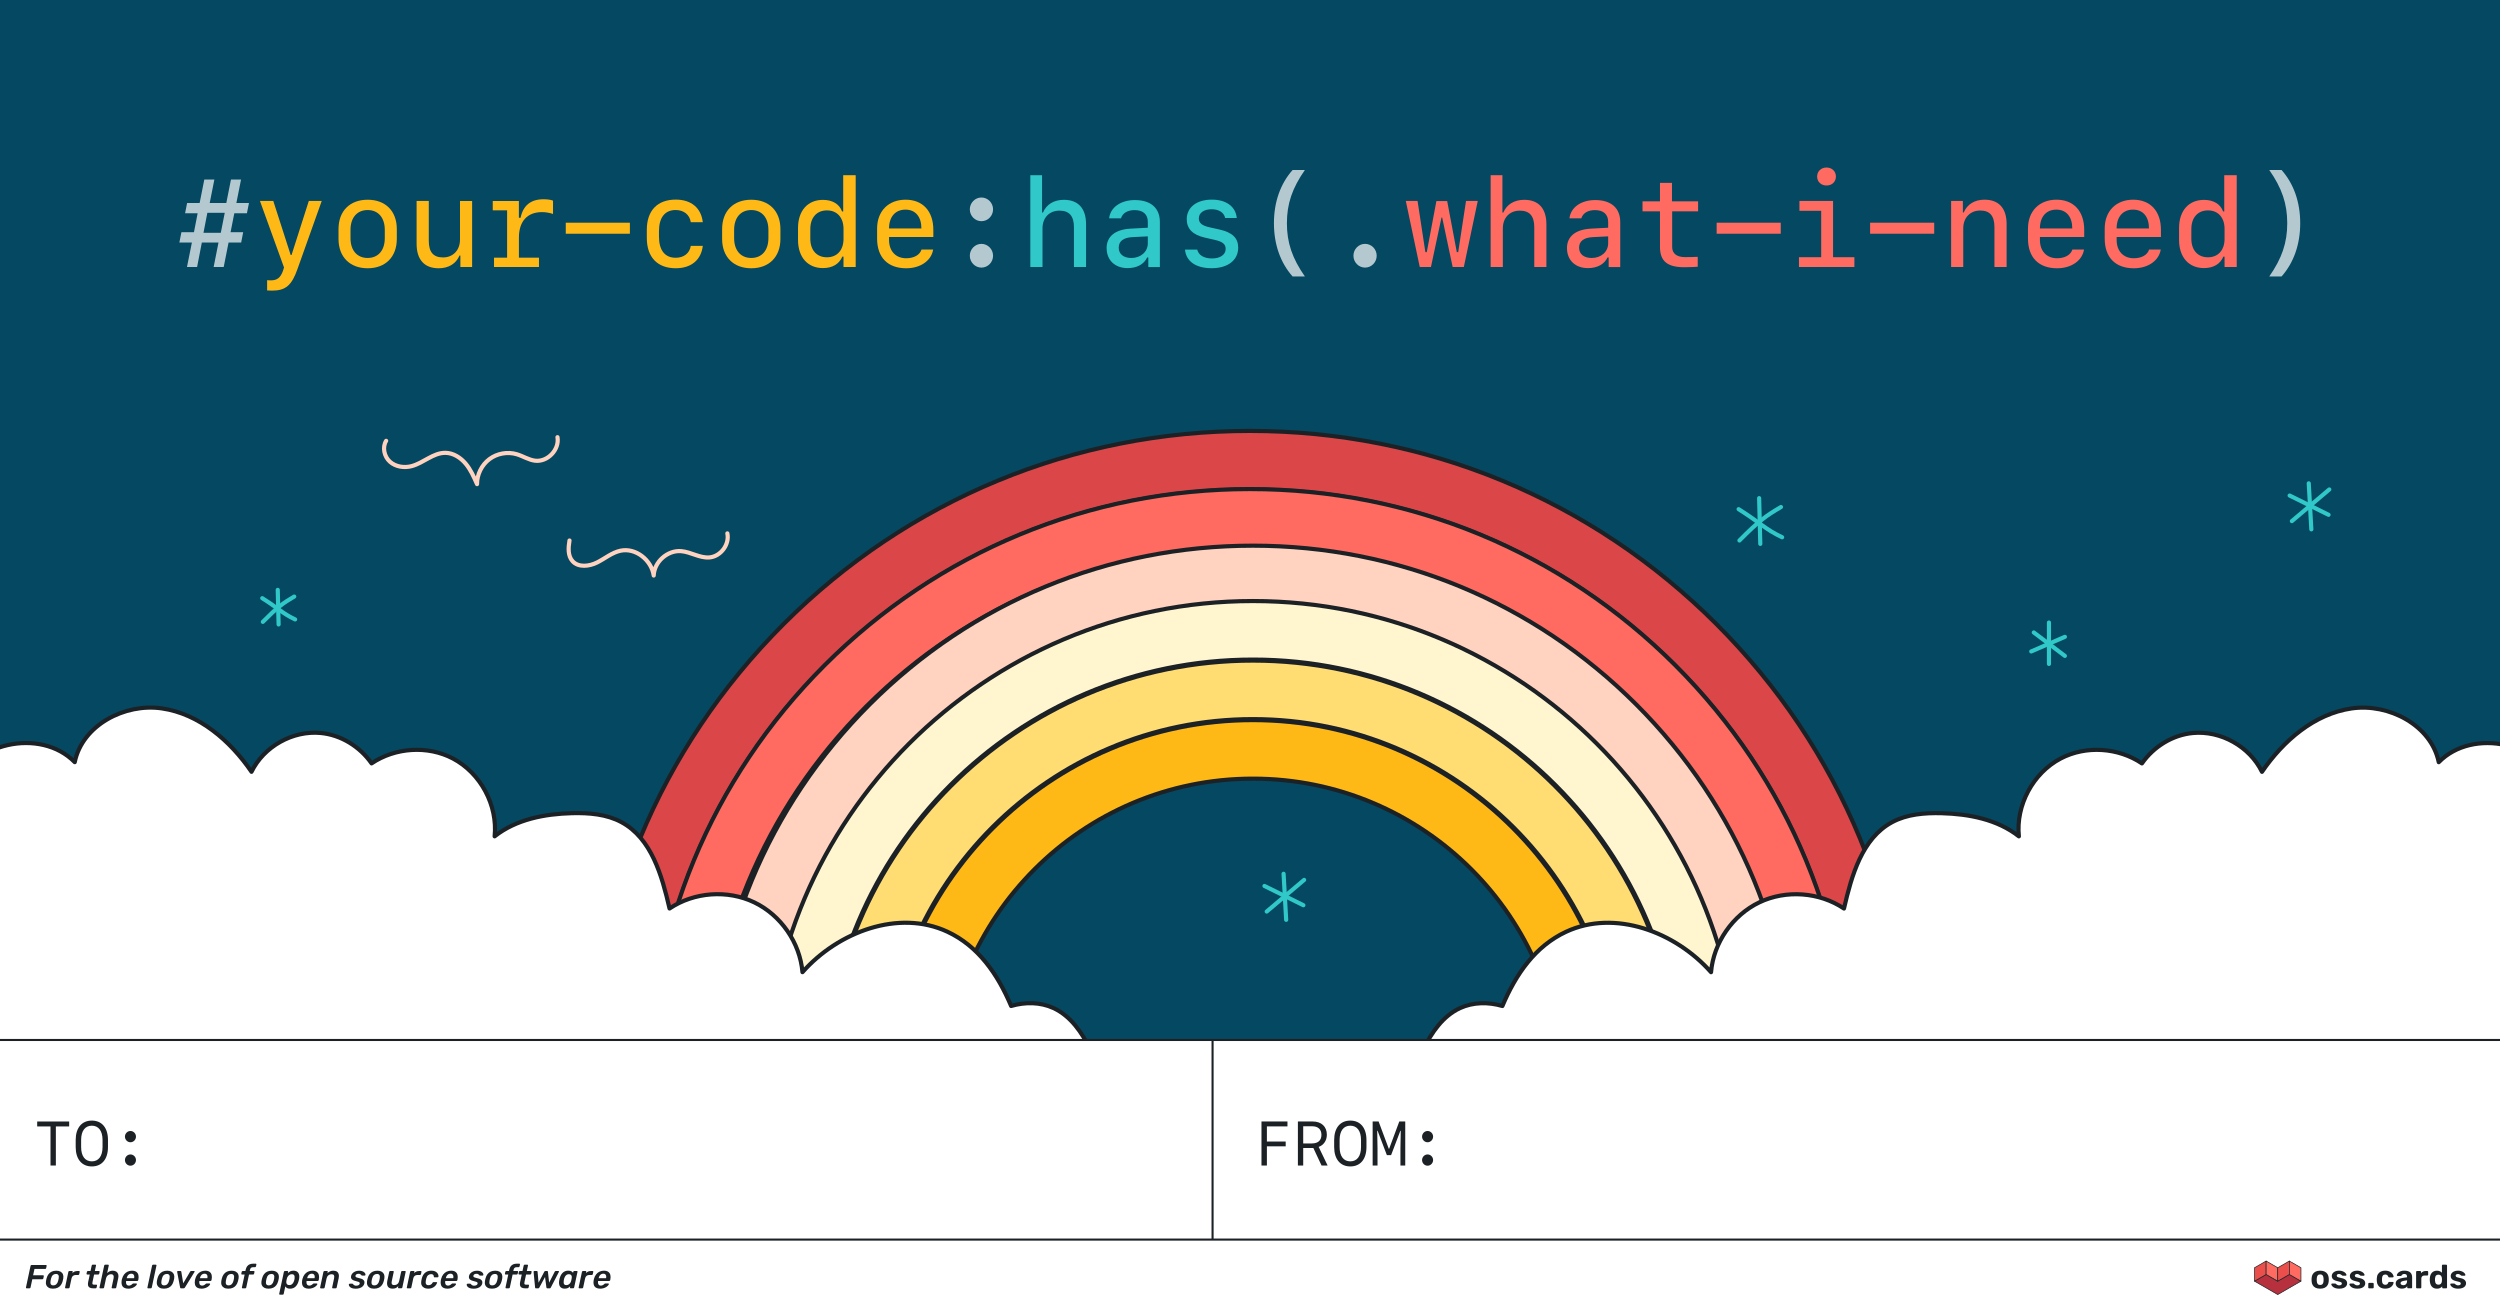 <?xml version="1.0" encoding="UTF-8"?><svg xmlns="http://www.w3.org/2000/svg" xmlns:xlink="http://www.w3.org/1999/xlink" viewBox="0 0 1200 630"><rect x="0" y="0" width="1200" height="630" fill="#333333" stroke="none"/><defs><clipPath id="e"><rect width="1200" height="572.27" fill="none"/></clipPath></defs><g id="b"><rect width="1200" height="498.72" fill="#054861"/></g><g id="d"><g clip-path="url(#e)"><path d="M916.64,523.48h-28.1c0-77.07-30.01-149.53-84.51-204.03-54.5-54.5-126.96-84.51-204.03-84.51s-149.53,30.01-204.03,84.51c-54.5,54.5-84.51,126.96-84.51,204.03h-28.1c0-84.58,32.94-164.09,92.74-223.9,59.8-59.8,139.32-92.74,223.9-92.74s164.09,32.94,223.9,92.74c59.8,59.8,92.74,139.32,92.74,223.9Z" fill="#db4648" stroke="#1c2126" stroke-miterlimit="10" stroke-width="2"/><path d="M888.73,523.48h-28.1c0-69.62-27.11-135.07-76.34-184.29-49.23-49.23-114.68-76.34-184.3-76.34s-135.07,27.11-184.3,76.34c-49.23,49.23-76.34,114.68-76.34,184.29h-28.1c0-77.12,30.03-149.63,84.57-204.16,54.53-54.53,127.04-84.57,204.16-84.57s149.63,30.03,204.16,84.57c54.53,54.53,84.57,127.04,84.57,204.16Z" fill="#ff6b60" stroke="#1c2126" stroke-miterlimit="10" stroke-width="2"/><path d="M861.56,522.08h-28.1c0-127.96-104.1-232.06-232.06-232.06s-232.06,104.1-232.06,232.06h-28.1c0-69.49,27.06-134.82,76.2-183.96,49.14-49.14,114.47-76.2,183.96-76.2s134.82,27.06,183.96,76.2c49.14,49.14,76.2,114.47,76.2,183.96Z" fill="#ffd3bf" stroke="#1c2126" stroke-miterlimit="10" stroke-width="2"/><path d="M834.98,522.08h-28.1c0-113.3-92.18-205.48-205.48-205.48s-205.48,92.18-205.48,205.48h-28.1c0-128.8,104.78-233.58,233.58-233.58s233.58,104.78,233.58,233.58Z" fill="#fff6d0" stroke="#1c2126" stroke-miterlimit="10" stroke-width="2"/><path d="M806.41,522.08h-28.1c0-97.55-79.36-176.9-176.91-176.9s-176.9,79.36-176.9,176.9h-28.1c0-113.04,91.96-205,205-205s205.01,91.96,205.01,205Z" fill="#ffdd73" stroke="#1c2126" stroke-miterlimit="10" stroke-width="2"/><path d="M777.83,522.08h-28.1c0-81.79-66.54-148.33-148.33-148.33s-148.33,66.54-148.33,148.33h-28.1c0-97.28,79.14-176.43,176.43-176.43s176.43,79.14,176.43,176.43Z" fill="#ffb916" stroke="#1c2126" stroke-miterlimit="10" stroke-width="2"/><path d="M-26.4,585.39c23.62-.92,47.24-1.92,70.87-2.16,25.46-.25,50.92-.04,76.38-.1,51.04-.11,102.09-.48,153.12-1.69,50.8-1.21,101.58-3.26,152.28-6.77,24.86-1.72,49.59-3.54,74.33-6.65,6.19-.78,12.39-1.55,18.6-2.26,3.15-10.47,5.48-21.15,6.65-32.05.72-6.73.94-13.79-1.73-20.01-1.14-2.65-2.65-4.91-4.47-6.86,1.28-.98,2.51-2,3.7-3.09-3.96-8.13-9.44-16.1-17.66-19.88-6.31-2.91-13.63-2.95-20.33-1-6.49-15.33-15.77-28.72-30.56-35.63-23.4-10.92-52.48.05-69.59,19.4-1.21-14.16-10.35-27.38-23.17-33.52-12.82-6.14-28.85-4.97-40.64,2.96-3.67-15.91-8.7-33.69-23.07-41.44-7.17-3.87-15.63-4.52-23.78-4.32-13.13.34-26.79,2.97-37.1,11.11,1.53-14.92-6.77-30.39-20.05-37.36-12.13-6.37-27.71-5.28-39.02,2.35-5.59-8.01-14.64-13.67-24.4-14.59-13.45-1.28-27.3,6.49-33.23,18.63-10.21-14.91-25.11-27.81-43-30.43s-38.24,8.1-41.85,25.8c-16.44-16.79-49.83-9.38-57.62,12.8-2.41,6.86-2.61,14.28-2.78,21.55l-1.24,52.35c-1.05,44.3-2.1,88.61-2.62,132.92.66-.03,1.33-.05,1.99-.08Z" fill="#fff" stroke="#1c2126" stroke-linejoin="round" stroke-width="2"/><path d="M185.35,211.6c-1.93,3.13-.94,7.55,1.8,10.01,2.74,2.46,6.82,3.07,10.38,2.15,5.7-1.48,10.41-6.49,16.3-6.4,3.77.05,7.24,2.29,9.67,5.17,2.43,2.89,3.97,6.4,5.48,9.85-.04-4.62,2.23-9.2,5.92-11.98,3.69-2.78,8.73-3.68,13.16-2.36,2.98.89,5.69,2.71,8.78,3.1,5.99.74,11.79-5.35,10.75-11.29" fill="none" stroke="#ffd3bf" stroke-linecap="round" stroke-linejoin="round" stroke-width="2"/><path d="M273.36,259.44c-.58,3.41-.86,7.32,1.44,9.9,2.82,3.16,7.99,2.55,11.78.66s7.16-4.8,11.31-5.67c7.27-1.53,14.88,4.56,15.89,11.92.24-6.56,6.62-12.23,13.16-11.7,4.63.38,8.88,3.37,13.51,3.02,5.44-.4,9.81-6.21,8.68-11.55" fill="none" stroke="#ffd3bf" stroke-linecap="round" stroke-linejoin="round" stroke-width="2"/><path d="M844.39,239.11c.23,9.09.32,12.86.55,21.95" fill="none" stroke="#30c8c9" stroke-linecap="round" stroke-linejoin="round" stroke-width="2"/><path d="M854.86,243.37c-7.11,4.16-10.65,6.65-19.93,16.07" fill="none" stroke="#30c8c9" stroke-linecap="round" stroke-linejoin="round" stroke-width="2"/><path d="M834.54,244.4c10.2,6.4,12.93,9.77,20.88,13.48" fill="none" stroke="#30c8c9" stroke-linecap="round" stroke-linejoin="round" stroke-width="2"/><path d="M983.5,298.82v19.87" fill="none" stroke="#30c8c9" stroke-linecap="round" stroke-linejoin="round" stroke-width="2"/><path d="M976.22,303.58c4.97,3.75,9.95,7.5,14.92,11.25" fill="none" stroke="#30c8c9" stroke-linecap="round" stroke-linejoin="round" stroke-width="2"/><path d="M975,312.69c5.38-2.34,10.77-4.67,16.15-7.01" fill="none" stroke="#30c8c9" stroke-linecap="round" stroke-linejoin="round" stroke-width="2"/><path d="M1118.06,234.94l-17.96,15.19" fill="none" stroke="#30c8c9" stroke-linecap="round" stroke-linejoin="round" stroke-width="2"/><path d="M1108.2,232l1.24,22.09" fill="none" stroke="#30c8c9" stroke-linecap="round" stroke-linejoin="round" stroke-width="2"/><path d="M1099.03,237.86c6.22,3.08,12.45,6.16,18.67,9.24" fill="none" stroke="#30c8c9" stroke-linecap="round" stroke-linejoin="round" stroke-width="2"/><path d="M625.98,422.35c-5.99,5.06-11.98,10.13-17.96,15.19" fill="none" stroke="#30c8c9" stroke-linecap="round" stroke-linejoin="round" stroke-width="2"/><path d="M616.12,419.42c.41,7.36.82,14.73,1.24,22.09" fill="none" stroke="#30c8c9" stroke-linecap="round" stroke-linejoin="round" stroke-width="2"/><path d="M606.95,425.27c6.22,3.08,12.45,6.16,18.67,9.24" fill="none" stroke="#30c8c9" stroke-linecap="round" stroke-linejoin="round" stroke-width="2"/><path d="M691.39,578.1h543.37c-.54-41.85-1.53-83.71-2.52-125.55l-1.24-52.35c-.17-7.27-.37-14.69-2.78-21.55-7.79-22.18-41.18-29.59-57.62-12.8-3.61-17.71-23.97-28.42-41.85-25.8-17.88,2.61-32.79,15.51-43,30.43-5.92-12.14-19.78-19.91-33.22-18.63-9.76.93-18.81,6.58-24.4,14.59-11.31-7.64-26.89-8.73-39.02-2.35-13.28,6.98-21.58,22.44-20.05,37.36-10.32-8.13-23.97-10.77-37.1-11.11-8.15-.21-16.61.45-23.78,4.32-14.37,7.75-19.41,25.53-23.07,41.44-11.79-7.93-27.82-9.1-40.64-2.96-12.82,6.14-21.96,19.36-23.17,33.52-17.1-19.35-46.18-30.32-69.59-19.4-14.79,6.9-24.07,20.3-30.56,35.63-6.7-1.96-14.03-1.91-20.33,1-8.21,3.78-13.69,11.75-17.66,19.88,1.18,1.09,2.42,2.12,3.7,3.09-1.81,1.95-3.33,4.21-4.47,6.86-2.67,6.22-2.45,13.27-1.73,20.01,1.62,15.21,5.53,30,10.75,44.39Z" fill="#fff" stroke="#1c2126" stroke-linejoin="round" stroke-width="2"/><path d="M133.32,283.14c.17,6.87.24,9.72.41,16.59" fill="none" stroke="#30c8c9" stroke-linecap="round" stroke-linejoin="round" stroke-width="2"/><path d="M141.23,286.35c-5.37,3.14-8.05,5.03-15.06,12.14" fill="none" stroke="#30c8c9" stroke-linecap="round" stroke-linejoin="round" stroke-width="2"/><path d="M125.88,287.13c7.71,4.83,9.77,7.38,15.78,10.18" fill="none" stroke="#30c8c9" stroke-linecap="round" stroke-linejoin="round" stroke-width="2"/></g><path d="M128.22,139.41v-4.92c.32.06,1.28.09,1.74.09,3.05,0,4.71-1.28,5.88-4.62l.49-1.57-11.55-31.93h6.4l8.35,25.94h.41l8.29-25.94h6.2l-11.63,32.66c-2.76,7.88-5.73,10.38-12.19,10.38-.9,0-2.01-.06-2.38-.09Z" fill="#ffb916"/><path d="M162.49,114.72v-4.8c0-8.61,5.44-14.05,13.99-14.05s13.99,5.44,13.99,14.05v4.8c0,8.58-5.44,14.05-13.99,14.05s-13.99-5.47-13.99-14.05ZM168.24,110.33v3.98c0,5.88,3.17,9.51,8.23,9.51s8.23-3.64,8.23-9.51v-3.98c0-5.87-3.17-9.51-8.23-9.51s-8.23,3.64-8.23,9.51Z" fill="#ffb916"/><path d="M226.62,128.16h-5.64v-5.5h-.41c-1.66,3.9-5.24,6.11-9.98,6.11-6.89,0-10.62-4.13-10.62-11.75v-20.56h5.85v19.14c0,5.41,2.18,7.97,6.86,7.97s8.12-3.4,8.12-8.52v-18.58h5.82v31.7Z" fill="#ffb916"/><path d="M249.87,104.54c1.25-5.96,4.94-8.9,11.02-8.9,1.8,0,3.52.23,4.56.67v6.4c-1.42-.52-3.49-.9-5.23-.9-7.15,0-11.14,4.45-11.14,12.22v9.66h9.63v4.48h-21.58v-4.48h6.28v-22.74h-6.89v-4.48h12.54v8.08h.81Z" fill="#ffb916"/><path d="M271.57,112.19v-5.29h30.77v5.29h-30.77Z" fill="#ffb916"/><path d="M331.58,106.66c-.55-3.66-3.4-5.85-7.27-5.85-5.15,0-8,3.61-8,10.12v2.68c0,6.51,2.85,10.12,8,10.12,3.9,0,6.69-2.12,7.27-5.7h5.76c-.79,6.75-5.58,10.73-12.97,10.73-8.81,0-13.9-5.29-13.9-14.54v-3.9c0-9.25,5.09-14.51,13.9-14.51,7.39,0,12.19,3.98,12.97,10.85h-5.76Z" fill="#ffb916"/><path d="M346.62,114.72v-4.8c0-8.61,5.44-14.05,13.99-14.05s13.99,5.44,13.99,14.05v4.8c0,8.58-5.44,14.05-13.99,14.05s-13.99-5.47-13.99-14.05ZM352.38,110.33v3.98c0,5.88,3.17,9.51,8.23,9.51s8.23-3.64,8.23-9.51v-3.98c0-5.87-3.17-9.51-8.23-9.51s-8.23,3.64-8.23,9.51Z" fill="#ffb916"/><path d="M404.34,123.15c-1.51,3.58-4.77,5.53-9.34,5.53-7.3,0-11.95-5.21-11.95-13.49v-5.76c0-8.29,4.65-13.49,11.95-13.49,4.57,0,7.91,2.01,9.19,5.55h.55v-17.39h5.99v44.06h-5.85v-5h-.55ZM388.95,114.63c0,5.44,3.08,8.87,7.97,8.87s7.97-3.43,7.97-8.87v-4.74c0-5.47-3.08-8.9-7.97-8.9s-7.97,3.46-7.97,8.9v4.74Z" fill="#ffb916"/><path d="M447.91,119.78c-.84,5.32-6.08,8.99-12.91,8.99-8.9,0-13.99-5.23-13.99-14.25v-4.83c0-8.35,5.44-13.84,13.67-13.84s13.32,5.47,13.32,14.48v3.43h-21.26v1.42c0,5.35,3.23,8.78,8.23,8.78,3.75,0,6.57-1.6,7.36-4.19h5.58ZM426.74,109.66h15.53c0-5.64-2.85-9.04-7.65-9.04s-7.88,3.37-7.88,9.04Z" fill="#ffb916"/><path d="M494.55,84.1h5.64v17.92h.44c1.63-3.9,5.24-6.11,10.04-6.11,6.89,0,10.64,4.16,10.64,11.75v20.5h-5.82v-19.08c0-5.38-2.24-7.97-6.92-7.97-4.92,0-8.17,3.4-8.17,8.52v18.53h-5.85v-44.06Z" fill="#30c8c9"/><path d="M531.17,119.14c0-5.64,4.07-8.96,11.46-9.39l8.32-.44v-2.79c0-3.64-2.27-5.67-6.34-5.67-3.38,0-5.79,1.45-6.54,3.96h-5.7c.58-5.23,5.55-8.78,12.36-8.78,7.65,0,12.01,3.84,12.01,10.5v21.67h-5.55v-4.62h-.55c-1.51,3.26-4.92,5.12-9.39,5.12-6.05,0-10.06-3.81-10.06-9.54ZM550.95,116.79v-3.34l-7.53.38c-4.22.23-6.43,1.98-6.43,5.06s2.33,4.94,6.05,4.94c4.54,0,7.91-3,7.91-7.04Z" fill="#30c8c9"/><path d="M581.67,95.82c6.92,0,11.46,3.32,11.98,8.81h-5.58c-.52-2.59-3-4.19-6.49-4.19-3.72,0-6.14,1.75-6.14,4.36,0,2.27,1.54,3.52,5.23,4.33l4.6,1.02c6.25,1.4,9.07,4.07,9.07,8.73,0,6.02-4.97,9.86-12.71,9.86s-12.3-3.34-12.83-8.93h5.88c.64,2.7,3.26,4.25,7.1,4.25s6.54-1.77,6.54-4.54c0-2.33-1.43-3.52-5.27-4.39l-4.74-1.08c-5.79-1.31-8.67-4.22-8.67-8.84,0-5.67,4.74-9.39,12.01-9.39Z" fill="#30c8c9"/><path d="M702.65,128.16h-5.38l-5.03-23.76h-.32l-5.06,23.76h-5.38l-6.69-31.7h5.64l3.75,24.58h.67l4.62-24.52h5.18l4.62,24.52h.67l3.75-24.58h5.64l-6.69,31.7Z" fill="#ff6b60"/><path d="M715.52,84.1h5.64v17.92h.44c1.63-3.9,5.23-6.11,10.03-6.11,6.89,0,10.64,4.16,10.64,11.75v20.5h-5.82v-19.08c0-5.38-2.24-7.97-6.92-7.97-4.91,0-8.17,3.4-8.17,8.52v18.53h-5.85v-44.06Z" fill="#ff6b60"/><path d="M752.14,119.14c0-5.64,4.07-8.96,11.46-9.39l8.32-.44v-2.79c0-3.64-2.27-5.67-6.34-5.67-3.38,0-5.79,1.45-6.54,3.96h-5.7c.58-5.23,5.55-8.78,12.36-8.78,7.65,0,12.01,3.84,12.01,10.5v21.67h-5.55v-4.62h-.55c-1.51,3.26-4.92,5.12-9.39,5.12-6.05,0-10.06-3.81-10.06-9.54ZM771.92,116.79v-3.34l-7.53.38c-4.22.23-6.43,1.98-6.43,5.06s2.33,4.94,6.05,4.94c4.54,0,7.91-3,7.91-7.04Z" fill="#ff6b60"/><path d="M802.55,87.79v8.84h12.54v4.8h-12.45v17.13c0,3.14,2.18,4.86,6.22,4.86,1.48,0,5.35-.06,6.05-.15v4.77c-.64.12-5.24.23-6.46.23-8.12,0-11.66-2.91-11.66-9.71v-17.13h-8.38v-4.8h8.38v-8.84h5.76Z" fill="#ff6b60"/><path d="M823.99,112.19v-5.29h30.77v5.29h-30.77Z" fill="#ff6b60"/><path d="M863.5,128.16v-4.71h10.67v-22.28h-10.44v-4.71h16.14v26.99h10.24v4.71h-26.61ZM872.22,84.74c0-2.53,1.92-4.33,4.51-4.33s4.51,1.8,4.51,4.33-1.89,4.3-4.51,4.3-4.51-1.8-4.51-4.3Z" fill="#ff6b60"/><path d="M897.65,112.19v-5.29h30.77v5.29h-30.77Z" fill="#ff6b60"/><path d="M936.54,96.46h5.64v5.53h.41c1.66-3.93,5.23-6.14,9.97-6.14,6.89,0,10.62,4.13,10.62,11.75v20.56h-5.85v-19.11c0-5.44-2.18-8-6.86-8s-8.11,3.4-8.11,8.52v18.58h-5.82v-31.7Z" fill="#ff6b60"/><path d="M1000.33,119.78c-.84,5.32-6.08,8.99-12.91,8.99-8.9,0-13.99-5.23-13.99-14.25v-4.83c0-8.35,5.44-13.84,13.67-13.84s13.32,5.47,13.32,14.48v3.43h-21.26v1.42c0,5.35,3.23,8.78,8.23,8.78,3.75,0,6.57-1.6,7.36-4.19h5.58ZM979.16,109.66h15.53c0-5.64-2.85-9.04-7.65-9.04s-7.88,3.37-7.88,9.04Z" fill="#ff6b60"/><path d="M1037.16,119.78c-.84,5.32-6.08,8.99-12.91,8.99-8.9,0-13.99-5.23-13.99-14.25v-4.83c0-8.35,5.44-13.84,13.67-13.84s13.32,5.47,13.32,14.48v3.43h-21.26v1.42c0,5.35,3.23,8.78,8.23,8.78,3.75,0,6.57-1.6,7.36-4.19h5.58ZM1015.98,109.66h15.53c0-5.64-2.85-9.04-7.65-9.04s-7.88,3.37-7.88,9.04Z" fill="#ff6b60"/><path d="M1067.24,123.15c-1.51,3.58-4.77,5.53-9.34,5.53-7.3,0-11.95-5.21-11.95-13.49v-5.76c0-8.29,4.65-13.49,11.95-13.49,4.57,0,7.91,2.01,9.19,5.55h.55v-17.39h5.99v44.06h-5.85v-5h-.55ZM1051.85,114.63c0,5.44,3.08,8.87,7.97,8.87s7.97-3.43,7.97-8.87v-4.74c0-5.47-3.08-8.9-7.97-8.9s-7.97,3.46-7.97,8.9v4.74Z" fill="#ff6b60"/><g opacity=".7"><path d="M112.47,102.36l-1.8,9.1h6.05l-.96,4.97h-6.05l-2.33,11.72h-4.83l2.33-11.72h-8l-2.27,11.72h-4.86l2.36-11.72h-6.02l.99-4.97h6.02l1.77-9.1h-6.02l.96-4.92h6.02l2.24-11.28h4.83l-2.24,11.28h7.97l2.24-11.28h4.83l-2.24,11.28h6.05l-.99,4.92h-6.05ZM97.67,111.75h8.32l1.89-9.6h-8.35l-1.86,9.6Z" fill="#fff"/><path d="M465.51,100.5c0-3.14,2.53-5.7,5.58-5.7s5.58,2.56,5.58,5.7-2.5,5.67-5.58,5.67-5.58-2.56-5.58-5.67ZM465.51,122.75c0-3.14,2.53-5.7,5.58-5.7s5.58,2.56,5.58,5.7-2.5,5.7-5.58,5.7-5.58-2.59-5.58-5.7Z" fill="#fff"/><path d="M620.45,81.59h5.9c-6.11,8.75-8.64,16.26-8.64,25.56s2.53,16.81,8.64,25.56h-5.9c-5.88-6.63-8.96-15.44-8.96-25.56s3.08-18.93,8.96-25.56Z" fill="#fff"/><path d="M649.65,122.75c0-3.14,2.5-5.7,5.58-5.7s5.58,2.56,5.58,5.7-2.5,5.7-5.58,5.7-5.58-2.59-5.58-5.7Z" fill="#fff"/><path d="M1095.14,81.59c5.88,6.63,8.96,15.44,8.96,25.56s-3.08,18.93-8.96,25.56h-5.9c6.11-8.75,8.64-16.23,8.64-25.56s-2.53-16.81-8.64-25.56h5.9Z" fill="#fff"/></g><rect x="0" y="595" width="1200" height="35" fill="#fff"/><rect x="0" y="499.19" width="1200" height="95.81" fill="#fff"/><line x1="0" y1="499.19" x2="1200" y2="499.19" fill="none" stroke="#1c2126" stroke-miterlimit="10"/><line x1="0" y1="595" x2="1200" y2="595" fill="none" stroke="#1c2126" stroke-miterlimit="10"/><path d="M24.24,559.45v-18.76h-6.39v-2.37h15.35v2.37h-6.39v18.76h-2.58Z" fill="#1c2126"/><path d="M44.08,559.89c-4.8,0-7.75-3.46-7.75-9.3v-3.41c0-5.84,2.94-9.3,7.75-9.3s7.75,3.46,7.75,9.3v3.41c0,5.84-2.94,9.3-7.75,9.3ZM49.22,550.58v-3.38c0-4.41-1.93-6.87-5.14-6.87s-5.14,2.46-5.14,6.87v3.38c0,4.41,1.93,6.87,5.14,6.87s5.14-2.46,5.14-6.87Z" fill="#1c2126"/><path d="M59.97,545.58c0-1.48,1.2-2.71,2.65-2.71s2.65,1.23,2.65,2.71-1.2,2.71-2.65,2.71-2.65-1.23-2.65-2.71ZM59.97,556.83c0-1.48,1.2-2.7,2.65-2.7s2.65,1.22,2.65,2.7-1.2,2.71-2.65,2.71-2.65-1.22-2.65-2.71Z" fill="#1c2126"/><line x1="582.03" y1="498.72" x2="582.03" y2="595" fill="none" stroke="#1c2126" stroke-miterlimit="10"/><path d="M605.51,559.45v-21.14h12.47v2.37h-9.87v7.25h9.02v2.3h-9.02v9.21h-2.59Z" fill="#1c2126"/><path d="M625.54,551.03v8.42h-2.55v-21.14h7.09c4.19,0,6.81,2.43,6.81,6.36,0,2.77-1.54,5.04-3.94,5.83l4.31,8.95h-2.92l-3.94-8.42h-4.86ZM625.54,548.85h4.19c2.92,0,4.56-1.48,4.56-4.12s-1.61-4.12-4.44-4.12h-4.31v8.23Z" fill="#1c2126"/><path d="M648.15,559.89c-4.8,0-7.75-3.46-7.75-9.3v-3.41c0-5.84,2.94-9.3,7.75-9.3s7.75,3.46,7.75,9.3v3.41c0,5.84-2.94,9.3-7.75,9.3ZM653.29,550.58v-3.38c0-4.41-1.93-6.87-5.14-6.87s-5.14,2.46-5.14,6.87v3.38c0,4.41,1.93,6.87,5.14,6.87s5.14-2.46,5.14-6.87Z" fill="#1c2126"/><path d="M661.18,559.45h-2.31v-21.14h2.86l4.88,13.08h.19l4.86-13.08h2.86v21.14h-2.31v-8.1l.15-8.57h-.19l-4.45,11.7h-2.02l-4.45-11.7h-.19l.15,8.57v8.1Z" fill="#1c2126"/><path d="M682.59,545.58c0-1.48,1.2-2.71,2.65-2.71s2.65,1.23,2.65,2.71-1.2,2.71-2.65,2.71-2.65-1.23-2.65-2.71ZM682.59,556.83c0-1.48,1.2-2.7,2.65-2.7s2.65,1.22,2.65,2.7-1.2,2.71-2.65,2.71-2.65-1.22-2.65-2.71Z" fill="#1c2126"/><path d="M12.77,618.4c-.12,0-.21-.04-.26-.11-.06-.07-.08-.17-.06-.27l2.22-10.42c.02-.12.07-.21.16-.29.08-.07.19-.11.3-.11h6.95c.12,0,.2.04.26.11.05.07.07.17.05.29l-.24,1.12c-.02.12-.08.21-.16.28-.08.07-.19.1-.3.1h-5.14l-.66,3.04h4.82c.12,0,.2.04.26.11.05.07.07.17.05.29l-.22,1.12c-.02.11-.08.2-.17.27-.09.07-.19.11-.31.11h-4.82l-.85,3.97c-.02.11-.08.2-.16.27-.08.08-.19.11-.3.11h-1.41Z" fill="#1c2126"/><path d="M25.41,618.56c-.81,0-1.49-.15-2.02-.45s-.92-.72-1.15-1.26c-.23-.54-.29-1.18-.17-1.9.03-.19.08-.43.13-.7s.12-.51.17-.7c.19-.74.49-1.37.89-1.91.4-.54.91-.96,1.54-1.26.62-.3,1.36-.45,2.22-.45s1.49.15,2.02.45c.54.3.93.72,1.16,1.26.23.54.29,1.18.18,1.91-.04.19-.09.43-.14.7s-.11.51-.16.7c-.19.73-.48,1.36-.87,1.9-.39.54-.9.96-1.52,1.26s-1.38.45-2.26.45ZM25.57,616.98c.58,0,1.06-.18,1.46-.54.4-.36.69-.88.87-1.58.04-.16.09-.37.14-.62s.1-.46.13-.62c.12-.69.07-1.22-.14-1.58-.21-.36-.61-.54-1.18-.54s-1.05.18-1.46.54c-.41.36-.69.88-.86,1.58-.04.16-.09.37-.15.62s-.1.46-.12.62c-.12.69-.07,1.22.14,1.58s.6.54,1.18.54Z" fill="#1c2126"/><path d="M31.53,618.4c-.11,0-.19-.04-.25-.11-.06-.07-.08-.17-.06-.27l1.6-7.54c.02-.12.08-.21.17-.29.09-.07.19-.11.3-.11h1.3c.11,0,.19.04.25.11.06.08.08.17.06.29l-.14.66c.26-.34.58-.6.98-.78s.88-.27,1.44-.27h.78c.12,0,.2.04.26.11.05.08.07.17.05.27l-.24,1.15c-.02.11-.08.2-.17.27-.09.07-.19.11-.3.11h-1.25c-.51,0-.94.14-1.29.42-.35.28-.57.68-.68,1.19l-.94,4.4c-.02.11-.07.2-.16.27-.08.08-.19.11-.3.11h-1.39Z" fill="#1c2126"/><path d="M44.76,618.4c-.73,0-1.29-.11-1.7-.34-.4-.22-.67-.56-.78-1s-.11-.99.03-1.66l.79-3.63h-1.26c-.11,0-.19-.04-.25-.11-.06-.07-.08-.17-.06-.29l.19-.91c.02-.11.08-.2.17-.27.09-.07.2-.11.31-.11h1.25l.58-2.66c.02-.11.07-.2.16-.27.08-.07.18-.11.29-.11h1.3c.12,0,.21.04.26.11.06.08.08.17.06.27l-.58,2.66h2c.11,0,.19.04.25.11.06.08.08.17.06.27l-.19.91c-.02.12-.08.21-.17.29-.09.08-.19.11-.3.11h-2l-.74,3.47c-.06.29-.1.54-.1.74,0,.21.05.37.17.48.12.11.33.17.62.17h1.15c.12,0,.2.04.26.11.05.08.07.17.05.27l-.21.99c-.02.11-.08.2-.16.27-.09.08-.19.11-.3.11h-1.14Z" fill="#1c2126"/><path d="M48.07,618.4c-.11,0-.19-.04-.25-.11-.06-.07-.08-.17-.06-.27l2.26-10.59c.02-.11.08-.2.16-.27.08-.07.18-.11.29-.11h1.44c.11,0,.19.04.25.11.06.08.08.17.06.27l-.78,3.65c.34-.34.72-.62,1.14-.83.42-.21.93-.32,1.53-.32.69,0,1.26.15,1.7.44.44.29.75.71.92,1.24.17.53.18,1.17.02,1.92l-.96,4.5c-.02.11-.08.2-.16.27-.09.08-.19.11-.3.11h-1.44c-.11,0-.19-.04-.25-.11-.06-.07-.08-.17-.06-.27l.93-4.4c.14-.62.11-1.1-.08-1.46-.19-.35-.58-.53-1.17-.53-.36,0-.71.08-1.03.23-.33.16-.61.38-.84.68-.23.3-.4.66-.5,1.07l-.93,4.4c-.02.11-.08.2-.16.27-.09.08-.18.11-.29.11h-1.44Z" fill="#1c2126"/><path d="M61.51,618.56c-.78,0-1.43-.16-1.95-.46-.52-.31-.87-.76-1.07-1.34-.2-.59-.23-1.3-.09-2.13.02-.11.05-.24.08-.41.03-.17.06-.3.1-.39.21-.81.54-1.51.99-2.09.45-.58.99-1.03,1.64-1.34s1.36-.47,2.14-.47c.86,0,1.55.18,2.06.54.51.36.84.85,1.01,1.49s.16,1.37,0,2.2l-.08.34c-.02.11-.08.2-.17.27-.09.08-.19.11-.31.11h-5.31c-.01.06-.02.11-.03.13-.05.37-.05.72.02,1.03.06.31.21.57.42.76.22.19.51.29.87.29.3,0,.56-.04.79-.14.22-.09.41-.19.55-.31.14-.12.25-.21.33-.29.13-.13.22-.21.29-.23.06-.03.15-.04.27-.04h1.39c.1,0,.17.03.22.1.05.06.07.14.05.24-.05.17-.19.38-.4.62s-.5.49-.86.72c-.36.24-.79.43-1.29.58s-1.04.23-1.64.23ZM60.82,613.52h3.54l.02-.05c.1-.42.1-.78.02-1.1-.08-.31-.23-.56-.46-.74-.22-.18-.52-.26-.9-.26s-.71.09-1.02.26c-.3.18-.56.42-.76.74-.2.32-.35.68-.43,1.1l-.02.05Z" fill="#1c2126"/><path d="M71.06,618.4c-.11,0-.19-.04-.25-.11-.06-.07-.08-.17-.06-.27l2.26-10.59c.02-.11.08-.2.16-.27.08-.07.18-.11.29-.11h1.33c.12,0,.21.04.26.11.06.08.08.17.06.27l-2.26,10.59c-.02.11-.08.2-.16.27-.09.08-.19.11-.3.11h-1.33Z" fill="#1c2126"/><path d="M78.64,618.56c-.81,0-1.49-.15-2.02-.45-.54-.3-.92-.72-1.15-1.26-.23-.54-.29-1.18-.17-1.9.03-.19.08-.43.14-.7s.11-.51.17-.7c.19-.74.49-1.37.89-1.91.4-.54.91-.96,1.54-1.26.62-.3,1.36-.45,2.22-.45s1.49.15,2.02.45c.54.3.92.72,1.16,1.26.23.54.29,1.18.18,1.91-.04.19-.09.43-.14.7-.05.28-.11.51-.16.7-.19.73-.48,1.36-.87,1.9s-.9.96-1.52,1.26c-.62.3-1.38.45-2.26.45ZM78.8,616.98c.58,0,1.06-.18,1.46-.54s.69-.88.87-1.58c.04-.16.09-.37.14-.62.05-.26.1-.46.13-.62.12-.69.07-1.22-.14-1.58-.21-.36-.61-.54-1.18-.54s-1.05.18-1.46.54c-.41.36-.69.88-.86,1.58-.04.16-.09.37-.15.62s-.1.46-.12.62c-.12.69-.07,1.22.14,1.58.21.36.6.54,1.18.54Z" fill="#1c2126"/><path d="M86.92,618.4c-.16,0-.27-.04-.34-.12-.06-.08-.11-.17-.13-.28l-1.42-7.49c-.02-.14,0-.25.08-.32.08-.07.18-.11.3-.11h1.22c.12,0,.21.03.27.1.06.06.11.15.13.27l.91,5.55,3.33-5.62c.03-.06.09-.13.17-.2s.18-.1.31-.1h1.39c.13,0,.22.05.26.14.05.1.03.21-.06.35l-4.56,7.42c-.08.11-.16.2-.25.28-.09.08-.22.12-.38.12h-1.25Z" fill="#1c2126"/><path d="M96.66,618.56c-.78,0-1.43-.16-1.94-.46-.52-.31-.88-.76-1.07-1.34-.2-.59-.23-1.3-.09-2.13.02-.11.05-.24.08-.41.03-.17.06-.3.1-.39.21-.81.54-1.51.99-2.09.45-.58.99-1.03,1.64-1.34s1.36-.47,2.14-.47c.86,0,1.55.18,2.06.54.51.36.84.85,1.01,1.49.17.63.16,1.37,0,2.2l-.08.34c-.02.11-.08.2-.17.27-.09.08-.2.11-.31.11h-5.31c-.01.06-.02.11-.03.13-.05.37-.05.72.02,1.03.06.31.21.57.42.76.22.19.51.29.87.29.3,0,.56-.04.78-.14.22-.09.41-.19.55-.31.14-.12.25-.21.33-.29.13-.13.22-.21.29-.23.06-.03.15-.04.27-.04h1.39c.1,0,.17.03.22.1.05.06.07.14.05.24-.05.17-.19.38-.4.62-.21.25-.5.49-.87.72-.36.24-.79.43-1.29.58s-1.04.23-1.64.23ZM95.97,613.52h3.54l.02-.05c.1-.42.1-.78.02-1.1-.08-.31-.23-.56-.46-.74-.22-.18-.52-.26-.9-.26s-.71.09-1.02.26-.56.42-.76.74c-.2.32-.35.68-.43,1.1l-.02.05Z" fill="#1c2126"/><path d="M109.56,618.56c-.81,0-1.49-.15-2.02-.45s-.92-.72-1.15-1.26c-.23-.54-.29-1.18-.17-1.9.03-.19.08-.43.13-.7s.12-.51.17-.7c.19-.74.49-1.37.89-1.91.4-.54.91-.96,1.54-1.26.62-.3,1.36-.45,2.22-.45s1.49.15,2.02.45c.54.3.93.72,1.16,1.26.23.54.29,1.18.18,1.91-.04.19-.09.43-.14.7s-.11.51-.16.7c-.19.73-.48,1.36-.87,1.9-.39.54-.9.96-1.52,1.26s-1.38.45-2.26.45ZM109.72,616.98c.58,0,1.06-.18,1.46-.54.4-.36.69-.88.87-1.58.04-.16.09-.37.14-.62s.1-.46.13-.62c.12-.69.07-1.22-.14-1.58-.21-.36-.61-.54-1.18-.54s-1.05.18-1.46.54c-.41.36-.69.88-.86,1.58-.04.16-.09.37-.15.62s-.1.46-.12.62c-.12.69-.07,1.22.14,1.58s.6.54,1.18.54Z" fill="#1c2126"/><path d="M116.42,618.4c-.12,0-.21-.04-.26-.11-.06-.07-.08-.17-.06-.27l1.33-6.24h-1.29c-.11,0-.19-.04-.25-.11-.06-.07-.08-.17-.06-.29l.19-.91c.02-.11.08-.2.17-.27.09-.07.19-.11.31-.11h1.3l.13-.66c.15-.64.38-1.17.69-1.59.31-.42.7-.74,1.18-.95.48-.21,1.04-.32,1.68-.32h1.28c.12,0,.2.04.26.11.05.07.07.17.05.27l-.19.91c-.02.12-.08.21-.17.29s-.19.11-.3.11h-.96c-.43,0-.76.11-.99.32-.23.21-.39.52-.46.93l-.13.58h1.98c.12,0,.2.04.26.11.05.08.07.17.05.27l-.19.91c-.02.12-.08.21-.16.29-.09.08-.19.11-.3.11h-1.98l-1.34,6.24c-.02.11-.07.2-.16.27-.08.08-.18.11-.29.11h-1.3Z" fill="#1c2126"/><path d="M128.85,618.56c-.81,0-1.48-.15-2.02-.45s-.92-.72-1.15-1.26c-.23-.54-.29-1.18-.17-1.9.03-.19.08-.43.14-.7s.11-.51.17-.7c.19-.74.49-1.37.89-1.91.4-.54.91-.96,1.54-1.26.62-.3,1.36-.45,2.22-.45s1.49.15,2.02.45c.54.3.92.72,1.16,1.26.23.54.29,1.18.18,1.91-.04.19-.09.43-.14.7s-.11.51-.16.7c-.19.73-.48,1.36-.87,1.9-.39.54-.9.96-1.52,1.26s-1.38.45-2.26.45ZM129.01,616.98c.58,0,1.06-.18,1.46-.54.4-.36.69-.88.87-1.58.04-.16.09-.37.14-.62.05-.26.1-.46.13-.62.12-.69.07-1.22-.14-1.58-.21-.36-.61-.54-1.18-.54s-1.05.18-1.46.54c-.41.36-.69.88-.86,1.58-.04.16-.09.37-.15.62s-.1.46-.12.62c-.12.69-.07,1.22.14,1.58s.6.54,1.18.54Z" fill="#1c2126"/><path d="M134.32,621.44c-.11,0-.19-.04-.25-.11-.06-.07-.08-.17-.06-.27l2.26-10.59c.02-.11.08-.2.16-.27.09-.07.18-.11.29-.11h1.28c.11,0,.19.04.25.11.06.08.08.17.06.27l-.14.64c.33-.34.7-.62,1.1-.85.4-.22.93-.34,1.58-.34.55,0,1.03.09,1.42.28.39.19.7.45.92.79.22.34.37.74.44,1.21s.06.97-.04,1.53c-.02.18-.05.35-.09.51s-.08.34-.14.53c-.13.52-.31,1.02-.54,1.48-.24.46-.52.87-.86,1.22s-.73.62-1.18.81-.96.29-1.53.29c-.6,0-1.09-.1-1.47-.31-.38-.21-.66-.48-.83-.82l-.78,3.63c-.02.11-.08.2-.16.27-.09.08-.19.11-.3.11h-1.36ZM138.88,616.85c.43,0,.79-.1,1.09-.3.3-.2.55-.46.74-.78.2-.33.35-.67.47-1.05.05-.16.1-.32.13-.48.03-.16.06-.32.08-.48.05-.38.06-.74.02-1.06-.04-.32-.16-.58-.36-.78-.2-.2-.51-.3-.94-.3-.45,0-.83.1-1.16.3s-.59.46-.8.78c-.21.32-.36.64-.44.97-.05.19-.1.39-.14.61-.04.21-.08.42-.11.62-.05.32-.05.63,0,.92.06.29.2.54.43.73.23.19.56.29.98.29Z" fill="#1c2126"/><path d="M148.13,618.56c-.78,0-1.43-.16-1.95-.46-.52-.31-.87-.76-1.07-1.34-.2-.59-.23-1.3-.09-2.13.02-.11.05-.24.08-.41.03-.17.06-.3.1-.39.21-.81.54-1.51.99-2.09.45-.58.99-1.03,1.64-1.34s1.36-.47,2.14-.47c.86,0,1.55.18,2.06.54.51.36.84.85,1.01,1.49s.16,1.37,0,2.2l-.08.34c-.02.11-.08.2-.17.27-.09.08-.19.11-.31.11h-5.31c-.01.06-.02.11-.03.13-.05.37-.05.72.02,1.03.06.31.21.57.42.76.22.19.51.29.87.29.3,0,.56-.04.79-.14.22-.09.41-.19.55-.31.14-.12.25-.21.33-.29.13-.13.22-.21.29-.23.06-.03.15-.04.27-.04h1.39c.1,0,.17.03.22.1.05.06.07.14.05.24-.05.17-.19.38-.4.62s-.5.49-.86.72c-.36.24-.79.43-1.29.58s-1.04.23-1.64.23ZM147.44,613.52h3.54l.02-.05c.1-.42.1-.78.02-1.1-.08-.31-.23-.56-.46-.74-.22-.18-.52-.26-.9-.26s-.71.09-1.02.26c-.3.18-.56.42-.76.74-.2.32-.35.68-.43,1.1l-.02.05Z" fill="#1c2126"/><path d="M153.96,618.4c-.11,0-.19-.04-.25-.11-.06-.07-.08-.17-.06-.27l1.6-7.55c.02-.11.08-.2.17-.27.09-.07.19-.11.3-.11h1.31c.11,0,.19.04.24.11.05.08.07.17.05.27l-.14.66c.34-.34.74-.63,1.21-.86s.99-.34,1.58-.34c.73,0,1.31.15,1.74.44.44.29.73.71.87,1.24.14.53.14,1.17-.02,1.92l-.96,4.5c-.02.11-.07.2-.16.27-.09.08-.19.11-.3.11h-1.41c-.11,0-.19-.04-.25-.11-.06-.07-.08-.17-.06-.27l.93-4.4c.14-.65.12-1.14-.04-1.48s-.56-.5-1.18-.5-1.12.18-1.54.53c-.42.35-.7.84-.84,1.46l-.93,4.4c-.02.11-.08.2-.16.27-.09.08-.18.11-.29.11h-1.41Z" fill="#1c2126"/><path d="M170.61,618.56c-.64,0-1.17-.08-1.59-.22-.42-.15-.75-.34-.99-.56s-.41-.45-.5-.67c-.09-.22-.12-.41-.1-.56.02-.12.08-.21.17-.28.09-.07.18-.1.28-.1h1.26s.08,0,.11.02c.03.01.06.04.1.1.12.12.24.24.37.37.13.13.29.24.49.33s.46.14.78.14c.42,0,.78-.08,1.1-.25.31-.17.5-.4.57-.71.04-.22.02-.41-.08-.54-.1-.14-.29-.26-.59-.38-.3-.11-.74-.23-1.33-.36-.58-.14-1.04-.31-1.38-.53-.35-.21-.58-.48-.71-.8-.12-.32-.13-.69-.04-1.12.08-.42.29-.81.62-1.19.33-.38.77-.69,1.32-.94.55-.25,1.19-.37,1.93-.37.58,0,1.06.07,1.46.22.4.14.72.32.96.54.24.21.41.43.5.65.1.22.13.41.1.57-.01.12-.06.21-.15.28-.09.07-.18.1-.28.1h-1.17c-.05,0-.1-.01-.14-.03-.04-.02-.08-.05-.1-.08-.11-.11-.22-.22-.33-.34-.11-.12-.26-.23-.43-.31-.18-.08-.42-.13-.74-.13-.41,0-.73.09-.98.26s-.41.4-.47.66c-.03.18-.01.34.06.47.07.13.25.26.54.38s.73.24,1.31.37c.69.13,1.22.32,1.59.57.37.25.61.54.72.86.11.33.13.69.04,1.08-.1.48-.33.91-.7,1.3-.37.38-.85.69-1.45.9-.6.22-1.3.33-2.11.33Z" fill="#1c2126"/><path d="M179.52,618.56c-.81,0-1.49-.15-2.02-.45-.54-.3-.92-.72-1.15-1.26-.23-.54-.29-1.18-.17-1.9.03-.19.08-.43.14-.7s.11-.51.17-.7c.19-.74.49-1.37.89-1.91.4-.54.91-.96,1.54-1.26.62-.3,1.36-.45,2.22-.45s1.49.15,2.02.45c.54.3.92.72,1.16,1.26.23.54.29,1.18.18,1.91-.04.19-.09.43-.14.7-.05.28-.11.51-.16.7-.19.73-.48,1.36-.87,1.9s-.9.96-1.52,1.26c-.62.3-1.38.45-2.26.45ZM179.68,616.98c.58,0,1.06-.18,1.46-.54s.69-.88.87-1.58c.04-.16.09-.37.14-.62.05-.26.1-.46.13-.62.12-.69.07-1.22-.14-1.58-.21-.36-.61-.54-1.18-.54s-1.05.18-1.46.54c-.41.36-.69.88-.86,1.58-.04.16-.09.37-.15.62s-.1.46-.12.62c-.12.69-.07,1.22.14,1.58.21.36.6.54,1.18.54Z" fill="#1c2126"/><path d="M188.45,618.56c-.69,0-1.26-.15-1.7-.44-.44-.29-.73-.71-.87-1.25-.14-.54-.14-1.18,0-1.91l.96-4.5c.02-.11.08-.2.17-.27.09-.07.19-.11.29-.11h1.41c.11,0,.19.04.24.11.05.08.07.17.05.27l-.93,4.4c-.1.44-.13.8-.09,1.1.04.29.16.52.36.66.2.15.52.22.94.22.58,0,1.08-.18,1.5-.53.43-.35.7-.84.83-1.46l.94-4.4c.02-.11.08-.2.17-.27.09-.07.19-.11.3-.11h1.39c.12,0,.2.04.26.11.05.08.07.17.05.27l-1.6,7.55c-.02.11-.07.2-.16.27-.08.08-.19.11-.3.11h-1.3c-.11,0-.19-.04-.25-.11-.06-.07-.08-.17-.06-.27l.13-.66c-.23.25-.47.46-.72.64-.25.18-.53.32-.85.42-.32.1-.71.14-1.18.14Z" fill="#1c2126"/><path d="M195.57,618.4c-.11,0-.19-.04-.25-.11-.06-.07-.08-.17-.06-.27l1.6-7.54c.02-.12.08-.21.17-.29.09-.07.19-.11.3-.11h1.3c.11,0,.19.04.25.11.06.08.08.17.06.29l-.14.66c.26-.34.58-.6.98-.78.39-.18.87-.27,1.44-.27h.78c.12,0,.2.04.26.11.05.08.07.17.05.27l-.24,1.15c-.02.11-.08.2-.17.27-.09.07-.19.11-.3.11h-1.25c-.51,0-.94.14-1.29.42-.35.28-.57.68-.68,1.19l-.94,4.4c-.02.11-.08.2-.16.27-.09.08-.19.11-.3.11h-1.39Z" fill="#1c2126"/><path d="M205.46,618.56c-.71,0-1.34-.14-1.88-.43-.54-.29-.94-.71-1.19-1.26-.26-.55-.31-1.21-.18-1.99.03-.16.07-.37.13-.63.05-.26.1-.48.14-.65.29-1.16.82-2.07,1.6-2.71s1.77-.97,2.98-.97c.67,0,1.23.1,1.69.29.45.19.81.44,1.07.74.26.3.44.61.54.93.1.32.14.61.1.86,0,.12-.06.21-.14.28s-.17.1-.28.1h-1.46c-.11,0-.19-.03-.25-.08-.06-.05-.09-.13-.1-.24,0-.43-.11-.74-.34-.93-.23-.19-.56-.29-.98-.29-.52,0-.99.17-1.4.5-.41.34-.71.87-.89,1.59-.04.19-.09.39-.13.59-.04.2-.08.38-.11.53-.12.74-.06,1.27.16,1.6.22.33.6.5,1.12.5.42,0,.79-.09,1.12-.26.33-.18.61-.48.83-.9.06-.12.13-.2.2-.25.07-.05.16-.07.26-.07h1.44c.11,0,.19.04.25.1s.07.16.04.28c-.07.24-.21.51-.41.82s-.47.62-.81.92c-.34.3-.77.54-1.29.74s-1.13.29-1.85.29Z" fill="#1c2126"/><path d="M214.69,618.56c-.78,0-1.43-.16-1.95-.46-.52-.31-.87-.76-1.07-1.34-.2-.59-.23-1.3-.09-2.13.02-.11.05-.24.08-.41.03-.17.06-.3.1-.39.21-.81.54-1.51.99-2.09.45-.58.99-1.03,1.64-1.34s1.36-.47,2.14-.47c.86,0,1.55.18,2.06.54.51.36.84.85,1.01,1.49s.16,1.37,0,2.2l-.08.34c-.02.11-.08.2-.17.27-.09.08-.19.11-.31.11h-5.31c-.01.06-.02.11-.03.13-.05.37-.05.72.02,1.03.06.31.21.57.42.76.22.19.51.29.87.29.3,0,.56-.04.79-.14.22-.09.41-.19.55-.31.14-.12.25-.21.33-.29.13-.13.22-.21.29-.23.06-.03.15-.04.27-.04h1.39c.1,0,.17.03.22.1.05.06.07.14.05.24-.05.17-.19.38-.4.62s-.5.49-.86.72c-.36.24-.79.43-1.29.58s-1.04.23-1.64.23ZM214,613.52h3.54l.02-.05c.1-.42.1-.78.02-1.1-.08-.31-.23-.56-.46-.74-.22-.18-.52-.26-.9-.26s-.71.09-1.02.26c-.3.18-.56.42-.76.74-.2.32-.35.68-.43,1.1l-.02.05Z" fill="#1c2126"/><path d="M227.19,618.56c-.64,0-1.17-.08-1.59-.22-.42-.15-.75-.34-.99-.56-.24-.22-.41-.45-.5-.67s-.13-.41-.1-.56c.02-.12.08-.21.17-.28.09-.07.18-.1.28-.1h1.26s.08,0,.11.02c.03.01.06.04.1.1.12.12.24.24.37.37.13.13.29.24.49.33s.46.14.78.14c.42,0,.78-.08,1.1-.25s.5-.4.57-.71c.04-.22.02-.41-.08-.54s-.29-.26-.59-.38c-.3-.11-.74-.23-1.33-.36-.58-.14-1.04-.31-1.38-.53-.35-.21-.58-.48-.7-.8-.12-.32-.14-.69-.04-1.12.09-.42.29-.81.62-1.19.33-.38.77-.69,1.32-.94.55-.25,1.19-.37,1.93-.37.58,0,1.06.07,1.46.22.4.14.72.32.96.54.24.21.41.43.5.65s.13.41.1.57c-.01.12-.06.21-.15.28-.09.07-.18.1-.28.1h-1.17c-.05,0-.1-.01-.14-.03s-.07-.05-.1-.08c-.11-.11-.22-.22-.33-.34-.11-.12-.26-.23-.43-.31-.18-.08-.42-.13-.74-.13-.41,0-.73.09-.98.26s-.41.4-.47.66c-.03.18-.01.34.06.47.07.13.25.26.54.38s.73.24,1.31.37c.69.13,1.22.32,1.59.57.37.25.61.54.72.86.11.33.12.69.04,1.08-.1.48-.33.91-.7,1.3-.37.38-.85.69-1.45.9-.6.22-1.3.33-2.11.33Z" fill="#1c2126"/><path d="M236.1,618.56c-.81,0-1.49-.15-2.02-.45-.54-.3-.92-.72-1.15-1.26s-.29-1.18-.17-1.9c.03-.19.08-.43.14-.7s.12-.51.17-.7c.19-.74.49-1.37.89-1.91.4-.54.91-.96,1.54-1.26.62-.3,1.36-.45,2.22-.45s1.48.15,2.02.45c.54.3.93.72,1.16,1.26.23.54.29,1.18.18,1.91-.04.19-.09.43-.14.7-.05.28-.11.51-.16.7-.19.73-.48,1.36-.87,1.9-.39.54-.9.96-1.52,1.26-.62.3-1.38.45-2.26.45ZM236.26,616.98c.58,0,1.06-.18,1.46-.54s.69-.88.87-1.58c.04-.16.09-.37.14-.62.05-.26.1-.46.13-.62.12-.69.07-1.22-.14-1.58-.21-.36-.61-.54-1.18-.54s-1.05.18-1.46.54c-.4.36-.69.88-.86,1.58-.04.16-.09.37-.15.62s-.1.46-.12.62c-.12.69-.07,1.22.13,1.58.21.36.6.54,1.18.54Z" fill="#1c2126"/><path d="M242.96,618.4c-.12,0-.21-.04-.26-.11-.06-.07-.08-.17-.06-.27l1.33-6.24h-1.3c-.11,0-.19-.04-.25-.11-.06-.07-.08-.17-.06-.29l.19-.91c.02-.11.08-.2.17-.27.09-.07.19-.11.31-.11h1.29l.13-.66c.15-.64.38-1.17.69-1.59.31-.42.7-.74,1.18-.95.48-.21,1.04-.32,1.68-.32h1.28c.12,0,.2.04.26.11.05.07.07.17.05.27l-.19.91c-.02.12-.08.21-.17.29s-.19.11-.3.11h-.96c-.43,0-.76.11-.99.32-.23.21-.39.52-.46.93l-.13.58h1.98c.12,0,.2.04.26.11.05.08.07.17.05.27l-.19.91c-.02.12-.07.21-.16.29-.08.08-.19.11-.3.11h-1.98l-1.34,6.24c-.02.11-.08.2-.16.27-.09.08-.18.11-.29.11h-1.29Z" fill="#1c2126"/><path d="M252.11,618.4c-.73,0-1.29-.11-1.7-.34-.4-.22-.67-.56-.78-1s-.11-.99.03-1.66l.79-3.63h-1.26c-.11,0-.19-.04-.25-.11-.06-.07-.08-.17-.06-.29l.19-.91c.02-.11.08-.2.17-.27.09-.07.2-.11.31-.11h1.25l.58-2.66c.02-.11.07-.2.16-.27.08-.07.18-.11.29-.11h1.3c.12,0,.21.04.26.11.06.08.08.17.06.27l-.58,2.66h2c.11,0,.19.04.25.11.06.08.08.17.06.27l-.19.91c-.02.12-.08.21-.17.29-.09.08-.19.11-.3.11h-2l-.74,3.47c-.06.29-.1.54-.1.74,0,.21.05.37.17.48.12.11.33.17.62.17h1.15c.12,0,.2.04.26.11.05.08.07.17.05.27l-.21.99c-.02.11-.08.2-.16.27-.09.08-.19.11-.3.11h-1.14Z" fill="#1c2126"/><path d="M257.27,618.4c-.15,0-.26-.04-.32-.11-.06-.07-.1-.17-.11-.29l-.72-7.49c-.01-.12.02-.22.1-.3.08-.08.18-.13.32-.13h1.12c.13,0,.22.03.28.09.06.06.09.13.1.22l.46,5.3,2.75-5.25c.04-.08.11-.15.19-.23.09-.08.2-.12.34-.12h.83c.15,0,.25.04.3.12.05.08.09.16.1.23l.58,5.25,2.69-5.3c.03-.06.09-.13.16-.2s.18-.1.3-.1h1.3c.15,0,.24.05.26.14.03.1.01.2-.04.32l-3.86,7.46c-.06.12-.14.21-.23.29-.09.08-.21.11-.36.11h-1.06c-.15,0-.26-.04-.33-.11-.07-.07-.12-.17-.14-.29l-.66-5.06-2.72,5.06c-.06.12-.14.21-.24.29-.1.08-.22.11-.37.11h-1.04Z" fill="#1c2126"/><path d="M271.09,618.56c-.55,0-1.02-.09-1.41-.28s-.69-.45-.9-.79c-.22-.34-.36-.74-.42-1.21-.06-.46-.05-.97.03-1.53.04-.19.08-.37.11-.52.03-.15.07-.33.11-.52.14-.53.32-1.03.55-1.49.23-.46.51-.86.85-1.21s.73-.62,1.18-.81c.45-.19.97-.29,1.56-.29.66,0,1.17.1,1.51.31s.62.46.81.76l.11-.53c.02-.11.08-.2.16-.27.08-.07.18-.11.29-.11h1.26c.11,0,.19.04.26.11.06.08.09.17.06.27l-1.62,7.55c-.02.11-.08.2-.16.27-.09.08-.18.11-.29.11h-1.26c-.12,0-.21-.04-.26-.11-.06-.07-.08-.17-.06-.27l.13-.59c-.32.33-.67.6-1.06.82-.38.21-.9.32-1.55.32ZM271.81,616.85c.45,0,.83-.1,1.15-.3.32-.2.58-.46.78-.78s.34-.64.42-.97c.05-.19.1-.4.14-.62s.08-.42.11-.62c.06-.32.07-.63.02-.92s-.19-.54-.41-.73c-.22-.19-.55-.29-.98-.29s-.77.1-1.06.3-.54.46-.73.78c-.19.32-.35.67-.46,1.06-.04.16-.08.32-.11.48s-.06.32-.08.48c-.05.38-.07.74-.04,1.06.03.32.14.58.34.78s.5.3.92.3Z" fill="#1c2126"/><path d="M278.05,618.4c-.11,0-.19-.04-.25-.11-.06-.07-.08-.17-.06-.27l1.6-7.54c.02-.12.08-.21.17-.29.09-.07.19-.11.3-.11h1.29c.11,0,.19.04.25.11.06.08.08.17.06.29l-.14.66c.26-.34.58-.6.98-.78s.88-.27,1.44-.27h.78c.12,0,.2.04.26.11.05.08.07.17.05.27l-.24,1.15c-.02.11-.08.2-.17.27-.09.07-.19.11-.29.11h-1.25c-.51,0-.94.14-1.29.42-.35.28-.57.68-.68,1.19l-.94,4.4c-.02.11-.07.2-.16.27-.09.08-.19.11-.3.11h-1.39Z" fill="#1c2126"/><path d="M288.05,618.56c-.78,0-1.43-.16-1.95-.46-.52-.31-.87-.76-1.07-1.34-.2-.59-.23-1.3-.09-2.13.02-.11.05-.24.08-.41.03-.17.06-.3.1-.39.21-.81.54-1.51.99-2.09.45-.58.99-1.03,1.64-1.34s1.36-.47,2.14-.47c.86,0,1.55.18,2.06.54.51.36.84.85,1.01,1.49s.16,1.37,0,2.2l-.08.34c-.02.11-.08.2-.17.27-.09.08-.19.11-.31.11h-5.31c-.01.06-.02.11-.03.13-.05.37-.05.72.02,1.03.06.31.21.57.42.76.22.19.51.29.87.29.3,0,.56-.04.79-.14.22-.09.41-.19.55-.31.14-.12.25-.21.33-.29.13-.13.22-.21.29-.23.06-.03.15-.04.27-.04h1.39c.1,0,.17.03.22.1.05.06.07.14.05.24-.05.17-.19.38-.4.62s-.5.49-.86.72c-.36.24-.79.43-1.29.58s-1.04.23-1.64.23ZM287.36,613.52h3.54l.02-.05c.1-.42.1-.78.02-1.1-.08-.31-.23-.56-.46-.74-.22-.18-.52-.26-.9-.26s-.71.09-1.02.26c-.3.18-.56.42-.76.74-.2.32-.35.68-.43,1.1l-.02.05Z" fill="#1c2126"/><path d="M1113.68,618.56c-.89,0-1.63-.15-2.22-.44-.6-.29-1.05-.71-1.37-1.26-.32-.54-.49-1.18-.52-1.9,0-.21-.02-.46-.02-.73s0-.51.02-.71c.03-.74.21-1.37.54-1.91.33-.54.79-.95,1.39-1.25.6-.29,1.32-.44,2.18-.44s1.56.15,2.16.44c.6.29,1.06.71,1.39,1.25.33.54.52,1.18.56,1.91,0,.2.02.44.02.71s0,.51-.02.73c-.04.73-.22,1.36-.54,1.9-.32.54-.77.96-1.37,1.26-.6.29-1.33.44-2.21.44ZM1113.68,616.79c.52,0,.92-.16,1.18-.48.26-.32.41-.79.44-1.42,0-.16.02-.37.02-.64s0-.48-.02-.64c-.03-.62-.18-1.09-.44-1.42-.26-.33-.65-.49-1.18-.49s-.92.16-1.18.49c-.27.33-.42.8-.45,1.42-.01.16-.02.37-.02.64s0,.48.02.64c.03.63.18,1.1.45,1.42.27.32.66.48,1.18.48Z" fill="#1c2126"/><path d="M1122.77,618.56c-.66,0-1.23-.08-1.7-.23s-.86-.34-1.15-.57c-.29-.22-.51-.45-.66-.68-.14-.23-.22-.42-.23-.58-.01-.12.03-.21.11-.29.08-.07.17-.11.26-.11h1.55s.08,0,.1.02c.03.01.06.04.1.08.14.1.28.21.42.33.14.12.32.23.52.31.2.09.45.13.74.13.35,0,.65-.07.89-.22.24-.14.36-.35.36-.62,0-.19-.05-.35-.16-.48-.11-.13-.31-.25-.62-.35-.31-.11-.77-.22-1.38-.35-.58-.13-1.07-.3-1.47-.51-.41-.21-.71-.48-.91-.81-.2-.33-.3-.72-.3-1.18,0-.42.13-.82.39-1.2.26-.38.65-.7,1.16-.95.51-.25,1.15-.38,1.92-.38.59,0,1.1.07,1.54.22.44.14.81.33,1.11.54s.53.44.68.67c.15.23.24.43.25.6,0,.12-.02.21-.1.29-.08.08-.16.11-.26.11h-1.42c-.05,0-.1-.01-.14-.03-.04-.02-.08-.05-.11-.08-.13-.07-.26-.17-.39-.29-.13-.12-.29-.22-.47-.3-.18-.08-.42-.13-.7-.13-.34,0-.61.08-.79.23-.19.16-.28.35-.28.58,0,.15.05.29.14.42.1.13.29.25.58.35.29.11.75.22,1.37.34.72.13,1.3.32,1.73.58s.73.55.91.89c.18.34.27.7.27,1.08,0,.5-.15.95-.44,1.34-.29.39-.73.69-1.3.91s-1.28.33-2.11.33Z" fill="#1c2126"/><path d="M1131.46,618.56c-.66,0-1.23-.08-1.7-.23s-.86-.34-1.15-.57c-.29-.22-.51-.45-.66-.68-.14-.23-.22-.42-.23-.58-.01-.12.03-.21.11-.29.09-.07.17-.11.26-.11h1.55s.08,0,.1.02c.03.01.06.04.1.08.14.1.28.21.42.33.14.12.32.23.52.31.2.09.45.13.74.13.35,0,.65-.07.89-.22.24-.14.36-.35.36-.62,0-.19-.05-.35-.16-.48-.11-.13-.31-.25-.62-.35-.31-.11-.77-.22-1.38-.35-.58-.13-1.07-.3-1.47-.51-.41-.21-.71-.48-.91-.81-.2-.33-.3-.72-.3-1.18,0-.42.13-.82.39-1.2.26-.38.65-.7,1.16-.95.51-.25,1.15-.38,1.92-.38.59,0,1.1.07,1.54.22.44.14.81.33,1.11.54s.53.44.68.67.24.43.25.6c.01.12-.02.21-.1.29-.07.08-.16.11-.26.11h-1.42c-.05,0-.1-.01-.14-.03s-.08-.05-.11-.08c-.13-.07-.26-.17-.39-.29-.13-.12-.29-.22-.47-.3-.18-.08-.42-.13-.7-.13-.34,0-.61.08-.79.23-.19.16-.28.35-.28.58,0,.15.05.29.14.42.1.13.29.25.58.35.29.11.75.22,1.37.34.73.13,1.3.32,1.73.58s.73.55.91.89.27.7.27,1.08c0,.5-.15.95-.44,1.34s-.73.69-1.3.91c-.58.22-1.28.33-2.11.33Z" fill="#1c2126"/><path d="M1137.17,618.4c-.12,0-.21-.04-.29-.11-.08-.07-.11-.17-.11-.29v-1.81c0-.11.04-.2.11-.28.07-.08.17-.12.29-.12h1.81c.11,0,.2.04.28.12s.12.17.12.28v1.81c0,.12-.04.21-.12.29-.08.08-.17.11-.28.11h-1.81Z" fill="#1c2126"/><path d="M1144.9,618.56c-.79,0-1.48-.14-2.07-.43-.59-.29-1.06-.71-1.4-1.26-.34-.55-.53-1.21-.56-1.98-.01-.17-.02-.39-.02-.65s0-.48.02-.65c.03-.78.21-1.44.55-1.99.34-.55.8-.97,1.4-1.26s1.29-.43,2.08-.43c.7,0,1.31.1,1.81.3.5.2.91.45,1.23.75.32.3.56.62.72.94s.25.6.26.85c.01.12-.03.21-.11.29-.09.08-.18.11-.29.11h-1.71c-.12,0-.21-.03-.26-.08-.06-.05-.12-.14-.17-.26-.14-.37-.33-.64-.56-.8s-.53-.24-.88-.24c-.48,0-.86.15-1.13.46s-.42.79-.44,1.44c-.02.42-.02.79,0,1.14.02.66.17,1.14.44,1.44.27.3.65.45,1.13.45.37,0,.67-.08.9-.24.22-.16.41-.43.54-.8.05-.12.11-.2.17-.26.06-.05.15-.08.26-.08h1.71c.11,0,.2.04.29.11.09.08.12.17.11.29,0,.18-.06.39-.16.64-.1.25-.24.5-.44.75s-.45.49-.76.71c-.31.22-.69.4-1.13.53s-.95.2-1.53.2Z" fill="#1c2126"/><path d="M1152.92,618.56c-.57,0-1.07-.11-1.52-.33-.45-.22-.81-.51-1.07-.89-.27-.37-.4-.79-.4-1.25,0-.76.31-1.35.92-1.79s1.42-.74,2.42-.9l2.1-.3v-.29c0-.42-.1-.74-.29-.96-.19-.22-.53-.34-1.01-.34-.35,0-.63.07-.84.21-.21.14-.37.32-.49.54-.09.14-.21.21-.38.21h-1.52c-.12,0-.21-.03-.27-.1-.06-.07-.09-.15-.08-.25,0-.18.07-.39.21-.64.14-.25.35-.49.64-.73.29-.24.66-.44,1.11-.6s1-.24,1.64-.24,1.25.08,1.73.24c.48.16.87.38,1.16.67.29.29.51.62.64,1,.13.38.2.79.2,1.22v4.94c0,.12-.04.21-.11.29s-.17.11-.27.11h-1.58c-.11,0-.2-.04-.27-.11-.08-.07-.11-.17-.11-.29v-.59c-.14.2-.33.39-.56.57-.24.18-.52.32-.84.42-.33.11-.71.16-1.14.16ZM1153.56,616.9c.35,0,.67-.07.94-.22s.5-.38.66-.69.24-.7.24-1.17v-.27l-1.49.24c-.57.1-.98.24-1.25.43-.27.19-.4.43-.4.7,0,.2.06.38.18.52.12.14.28.26.48.34s.41.12.63.12Z" fill="#1c2126"/><path d="M1160.13,618.4c-.11,0-.2-.04-.28-.11-.08-.07-.12-.17-.12-.29v-7.52c0-.11.04-.2.12-.28.08-.08.17-.12.28-.12h1.57c.12,0,.21.04.29.12s.11.17.11.28v.64c.27-.33.6-.59.99-.77s.84-.27,1.34-.27h.69c.12,0,.21.04.29.11.07.08.11.17.11.29v1.39c0,.11-.04.2-.11.27s-.17.11-.29.11h-1.39c-.48,0-.85.13-1.11.4s-.39.63-.39,1.1v4.24c0,.12-.04.21-.12.29-.08.08-.17.11-.28.11h-1.7Z" fill="#1c2126"/><path d="M1169.72,618.56c-.53,0-1.01-.09-1.42-.26-.42-.18-.77-.43-1.06-.77-.29-.34-.51-.74-.66-1.2s-.24-.98-.27-1.54c-.01-.2-.02-.39-.02-.55s0-.34.02-.54c.02-.55.11-1.06.26-1.52.15-.46.37-.86.66-1.19.28-.34.63-.6,1.06-.78s.9-.28,1.43-.28,1.03.09,1.42.28.72.42.98.71v-3.47c0-.12.04-.21.11-.29s.17-.11.29-.11h1.65c.12,0,.21.04.29.11.08.08.11.17.11.29v10.56c0,.12-.04.21-.11.29-.08.08-.17.11-.29.11h-1.54c-.11,0-.2-.04-.27-.11s-.11-.17-.11-.29v-.54c-.27.32-.6.58-1.01.79-.41.21-.91.31-1.52.31ZM1170.45,616.65c.39,0,.71-.09.95-.27.24-.18.42-.41.53-.69.11-.28.17-.58.18-.9.02-.2.03-.41.03-.61s-.01-.4-.03-.59c-.01-.3-.08-.58-.2-.84-.12-.26-.3-.48-.54-.65-.23-.17-.54-.26-.93-.26-.41,0-.73.09-.96.26s-.4.41-.5.7-.16.6-.18.94c-.02.33-.02.66,0,.99.02.34.08.66.18.94s.27.52.5.7c.23.18.55.26.96.26Z" fill="#1c2126"/><path d="M1179.86,618.56c-.66,0-1.23-.08-1.7-.23s-.86-.34-1.15-.57c-.29-.22-.51-.45-.66-.68-.14-.23-.22-.42-.23-.58,0-.12.03-.21.11-.29.08-.07.17-.11.26-.11h1.55s.08,0,.1.02.06.04.1.08c.14.1.28.21.42.33s.32.23.52.31c.2.09.45.13.74.13.35,0,.65-.07.89-.22.24-.14.36-.35.36-.62,0-.19-.05-.35-.16-.48-.11-.13-.31-.25-.62-.35-.31-.11-.77-.22-1.38-.35-.58-.13-1.07-.3-1.47-.51-.4-.21-.71-.48-.91-.81-.2-.33-.3-.72-.3-1.18,0-.42.13-.82.39-1.2.26-.38.65-.7,1.16-.95.51-.25,1.15-.38,1.92-.38.59,0,1.1.07,1.54.22.44.14.81.33,1.11.54s.53.44.68.67c.15.23.24.43.25.6.01.12-.02.21-.1.29-.07.08-.16.11-.26.11h-1.42c-.05,0-.1-.01-.14-.03-.04-.02-.08-.05-.11-.08-.13-.07-.26-.17-.39-.29-.13-.12-.29-.22-.47-.3-.18-.08-.42-.13-.71-.13-.34,0-.61.08-.79.23-.19.16-.28.35-.28.58,0,.15.05.29.14.42.1.13.29.25.58.35s.75.22,1.37.34c.73.13,1.3.32,1.73.58.43.26.73.55.91.89s.27.7.27,1.08c0,.5-.15.95-.44,1.34s-.73.69-1.3.91c-.58.22-1.28.33-2.11.33Z" fill="#1c2126"/><polygon points="1093.31 614.96 1087.74 611.74 1082.16 614.96 1093.31 621.39 1104.46 614.96 1098.89 611.74 1093.31 614.96" fill="#b7303d" stroke="#1c2126" stroke-linejoin="round" stroke-width=".33"/><polygon points="1087.74 605.3 1087.74 611.74 1082.16 614.96 1082.16 608.52 1087.74 605.3" fill="#ea4f4b" stroke="#1c2126" stroke-linejoin="round" stroke-width=".33"/><polygon points="1087.74 605.3 1087.74 611.74 1093.31 614.96 1093.31 608.52 1087.74 605.3" fill="#ff6b60" stroke="#1c2126" stroke-linejoin="round" stroke-width=".33"/><polygon points="1098.89 605.3 1098.89 611.74 1093.31 614.96 1093.31 608.52 1098.89 605.3" fill="#ea4f4b" stroke="#1c2126" stroke-linejoin="round" stroke-width=".33"/><polygon points="1098.89 605.3 1098.89 611.74 1104.46 614.96 1104.46 608.52 1098.89 605.3" fill="#ff6b60" stroke="#1c2126" stroke-linejoin="round" stroke-width=".33"/></g></svg>